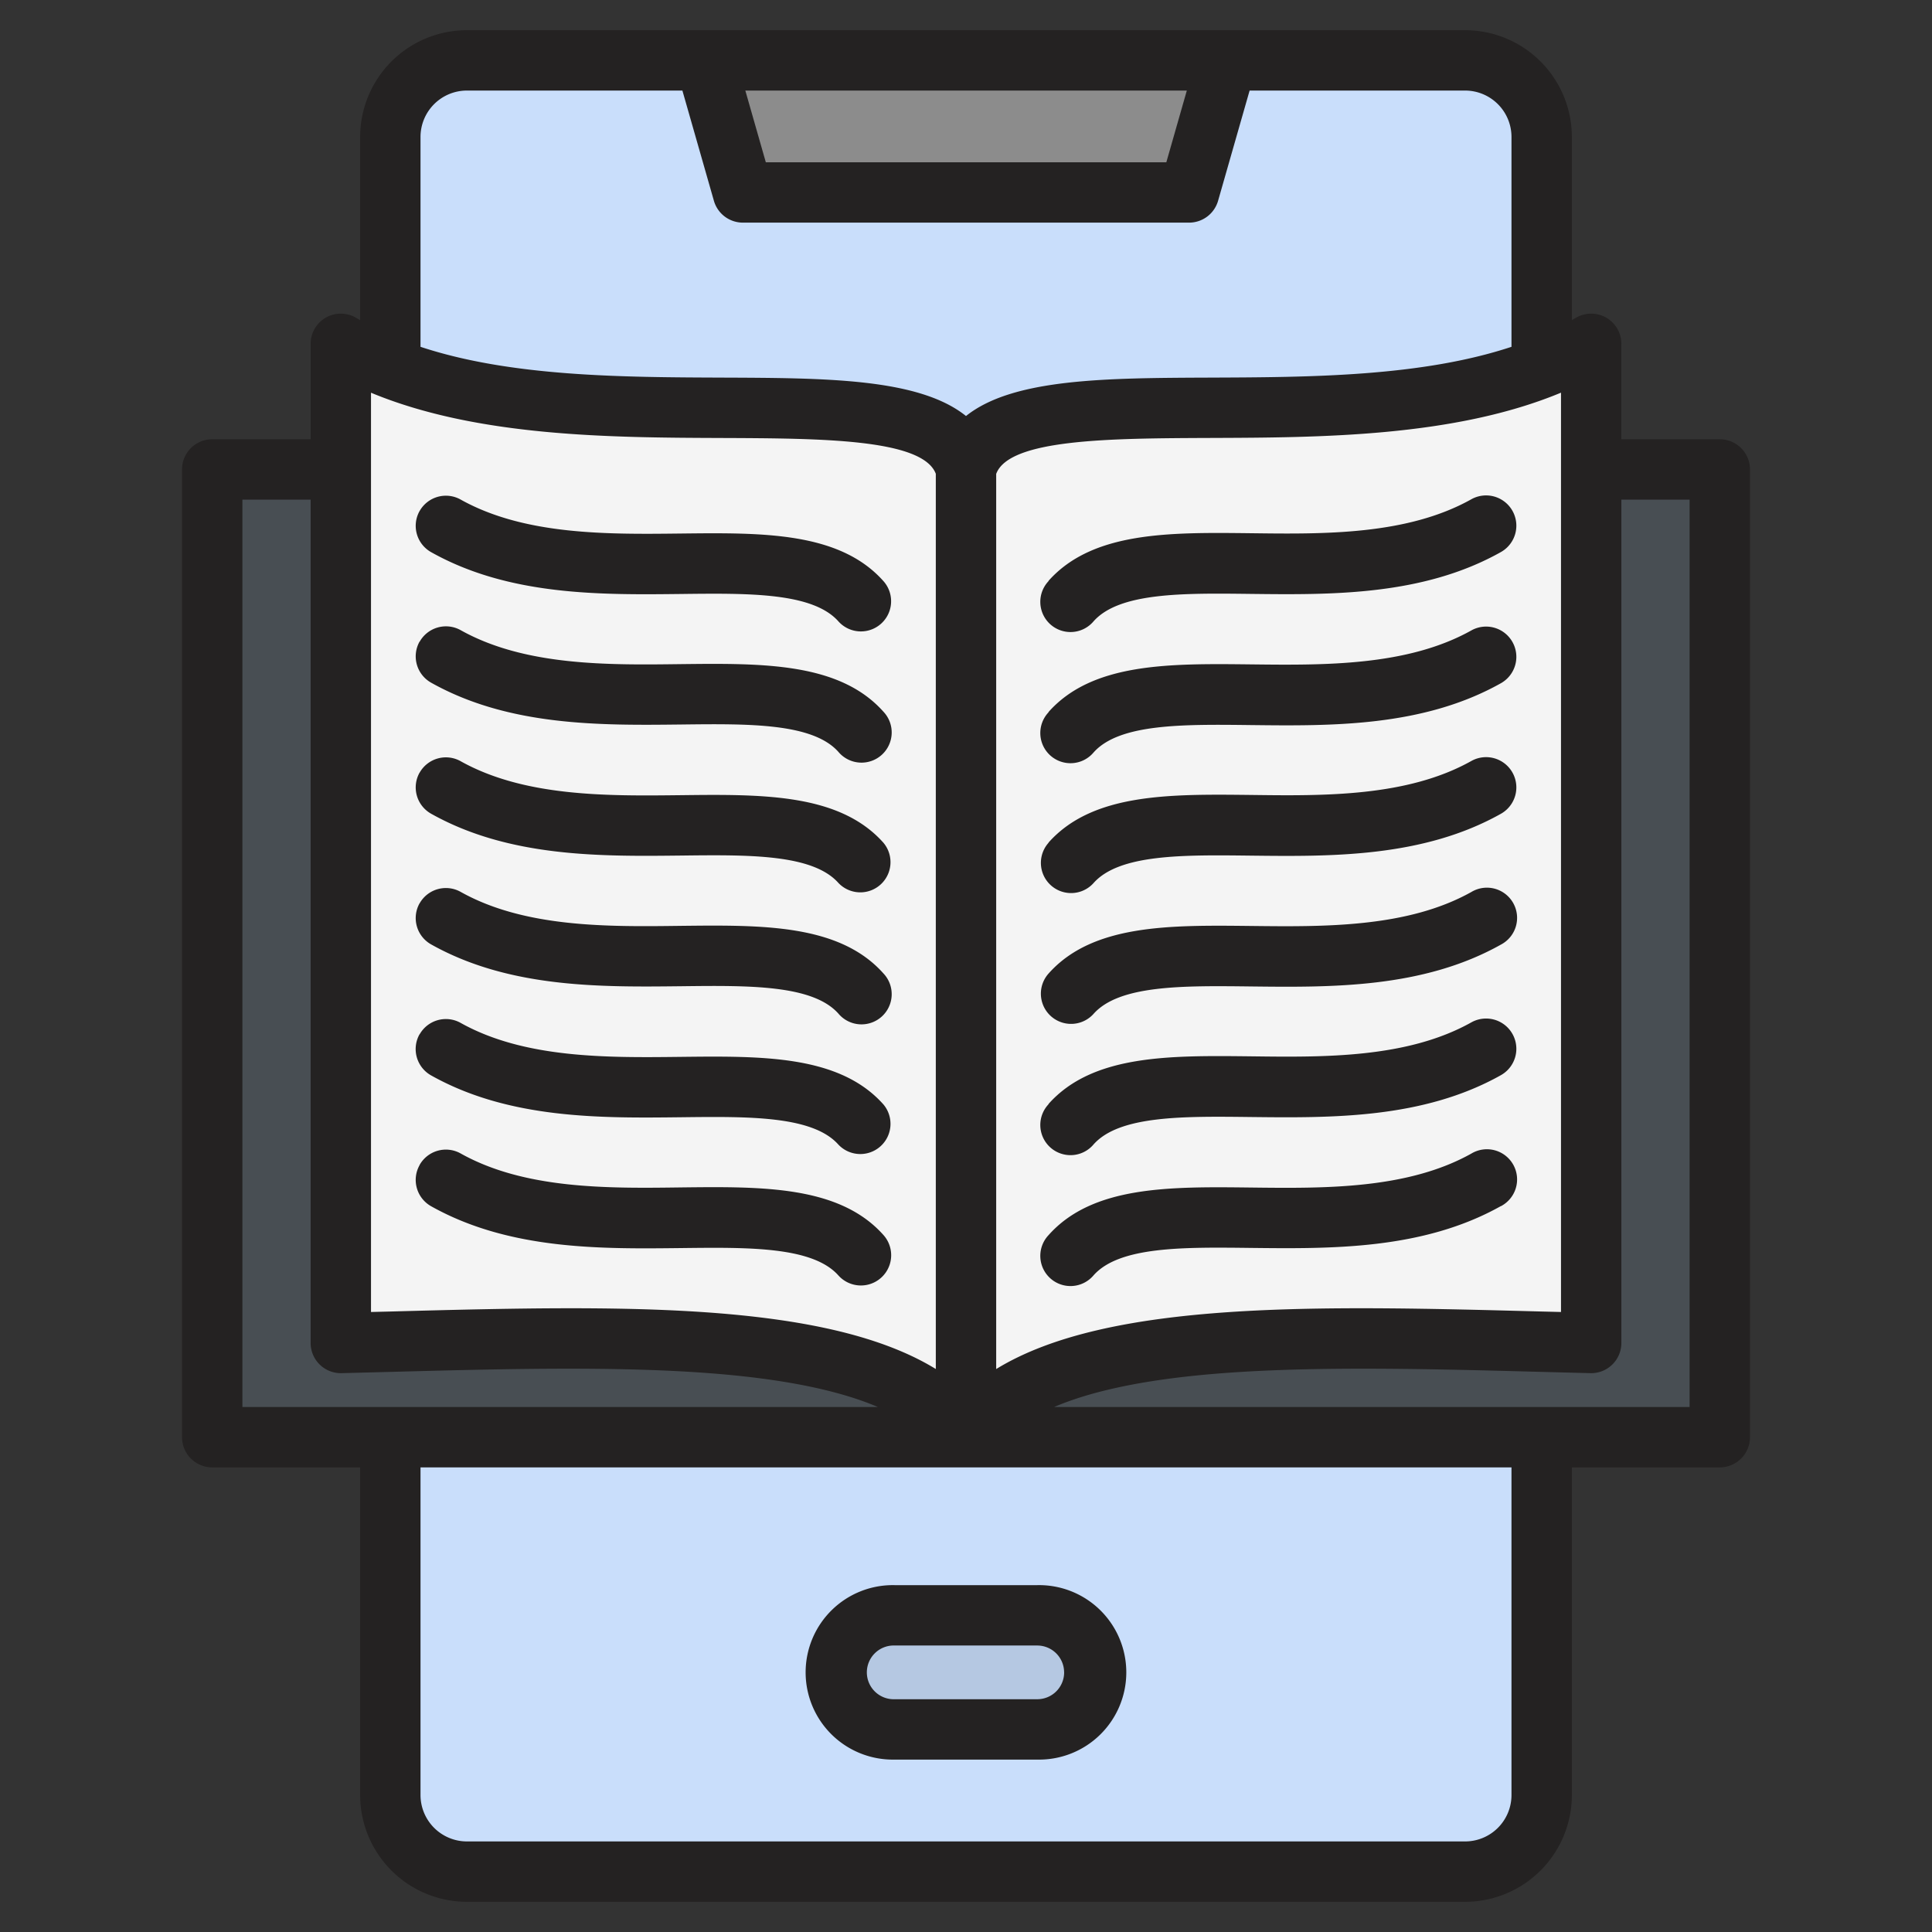 <svg id="Layer_1" viewBox="0 0 512 512" xmlns="http://www.w3.org/2000/svg" data-name="Layer 1"><rect x="0" y="0" width="512" height="512" fill="#333333" stroke="none"/><rect fill="#c9defb" height="480" rx="20.29" width="305.13" x="103.44" y="15.99"/><path d="m186.88 16h138.24l-9 31.4a4.93 4.93 0 0 1 -4.77 3.6h-110.7a4.93 4.93 0 0 1 -4.81-3.62z" fill="#8c8c8c" fill-rule="evenodd"/><rect fill="#b5c8e2" height="30.23" rx="15.11" width="68.02" x="221.99" y="428.08"/><rect fill="#484e53" height="256.46" rx="6.54" width="399.52" x="56.24" y="122.33"/><g fill-rule="evenodd"><path d="m99.52 93.79c56 24.84 146.88-1.42 156.17 27.41a6.29 6.29 0 0 1 .31 2v240.2a6.54 6.54 0 0 1 -10.22 5.41c-28.12-19.11-89.08-16.72-148.78-15.17a6.54 6.54 0 0 1 -6.71-6.54v-247.33a6.54 6.54 0 0 1 9.2-6z" fill="#f4f4f4"/><path d="m412.48 93.79c-56 24.84-146.88-1.42-156.17 27.41a6.29 6.29 0 0 0 -.31 2v240.2a6.54 6.54 0 0 0 10.22 5.41c28.12-19.11 89.08-16.72 148.78-15.17a6.54 6.54 0 0 0 6.71-6.54v-247.33a6.54 6.54 0 0 0 -9.2-6z" fill="#f4f4f4"/><path d="m277.88 188.68c11.66-13.09 32.07-12.85 53.68-12.61 19.41.22 41.4.48 58.36-9a8 8 0 1 1 7.82 14c-20.68 11.61-44.95 11.33-66.36 11.08-17.87-.21-34.74-.4-41.56 7.25a8 8 0 1 1 -11.94-10.64zm0 34.66a8 8 0 1 0 11.94 10.66c6.82-7.65 23.69-7.46 41.55-7.25 21.42.25 45.69.52 66.37-11.08a8 8 0 1 0 -7.82-14c-17 9.51-38.95 9.25-58.36 9-21.61-.24-42-.48-53.68 12.61zm0 34.66c11.66-13.09 32.07-12.85 53.68-12.61 19.41.22 41.4.48 58.36-9a8 8 0 1 1 7.82 13.95c-20.68 11.6-44.95 11.33-66.36 11.08-17.87-.21-34.74-.4-41.56 7.25a8 8 0 1 1 -11.94-10.67zm0-104a8 8 0 1 0 11.94 10.64c6.82-7.65 23.69-7.46 41.55-7.25 21.42.25 45.69.53 66.37-11.08a8 8 0 1 0 -7.82-14c-17 9.51-38.95 9.25-58.36 9-21.61-.25-42-.48-53.68 12.61zm119.86 165.63c-20.68 11.6-45 11.32-66.36 11.08-17.87-.21-34.74-.4-41.56 7.25a8 8 0 1 1 -11.94-10.64c11.66-13.09 32.07-12.86 53.68-12.61 19.41.23 41.4.48 58.36-9a8 8 0 1 1 7.82 13.95zm-119.86-27a8 8 0 1 0 11.94 10.64c6.82-7.65 23.69-7.46 41.55-7.25 21.42.24 45.69.52 66.37-11.08a8 8 0 1 0 -7.82-14c-17 9.51-38.95 9.25-58.36 9-21.61-.24-42-.48-53.68 12.61zm-166.69-53.21a8 8 0 0 1 10.89-3.06c17 9.51 39 9.25 58.36 9 21.61-.24 42-.48 53.68 12.61a8 8 0 1 1 -11.94 10.64c-6.82-7.65-23.7-7.46-41.56-7.25-21.41.24-45.68.52-66.36-11.08a8 8 0 0 1 -3.07-10.89zm0-34.66a8 8 0 0 0 3.07 10.89c20.68 11.6 45 11.32 66.37 11.08 17.86-.21 34.73-.4 41.55 7.25a8 8 0 0 0 11.94-10.64c-11.66-13.09-32.07-12.86-53.68-12.61-19.4.22-41.4.48-58.36-9a8 8 0 0 0 -10.89 3.06zm0-34.66a8 8 0 0 1 10.89-3.1c17 9.51 39 9.25 58.36 9 21.61-.24 42-.48 53.68 12.61a8 8 0 1 1 -11.94 10.64c-6.82-7.65-23.7-7.46-41.56-7.25-21.41.24-45.68.52-66.36-11.08a8 8 0 0 1 -3.07-10.89zm0-34.66a8 8 0 0 0 3.07 10.89c20.68 11.61 45 11.32 66.37 11.08 17.86-.21 34.73-.4 41.55 7.25a8 8 0 0 0 11.94-10.66c-11.66-13.09-32.07-12.85-53.68-12.61-19.4.22-41.4.48-58.36-9a8 8 0 0 0 -10.89 3.06zm0 173.3a8 8 0 0 1 10.89-3.06c17 9.51 39 9.26 58.36 9 21.61-.25 42-.48 53.68 12.61a8 8 0 1 1 -11.94 10.71c-6.82-7.65-23.7-7.46-41.56-7.25-21.41.25-45.68.52-66.36-11.08a8 8 0 0 1 -3.07-10.89zm0-34.66a8 8 0 0 0 3.07 10.92c20.68 11.6 45 11.33 66.37 11.08 17.86-.21 34.73-.4 41.55 7.25a8 8 0 0 0 11.94-10.64c-11.66-13.09-32.07-12.85-53.68-12.61-19.41.22-41.4.48-58.36-9a8 8 0 0 0 -10.89 3.06zm336.57 98.79v-240.46h-18.08v223.49a8 8 0 0 1 -8.2 8l-13.48-.35c-32.33-.86-65.77-1.74-92.55 1.14-15.12 1.63-27.1 4.34-36.1 8.18zm-47.2 102.84a12.3 12.3 0 0 1 -12.28 12.29h-264.55a12.31 12.31 0 0 1 -12.29-12.29v-86.84h289.12zm-336.32-343.3v240.46h168.41c-9-3.84-21-6.55-36.1-8.18-26.78-2.88-60.22-2-92.55-1.14l-13.48.35a8 8 0 0 1 -8.2-8v-223.49zm47.2-96.12a12.3 12.3 0 0 1 12.29-12.29h57.11l8.35 29.21a8 8 0 0 0 7.69 5.79h118.24a8 8 0 0 0 7.69-5.81l8.35-29.19h57.12a12.3 12.3 0 0 1 12.28 12.29v55.62c-23.95 7.93-53.42 8.06-80.05 8.16-27.47.11-52.07.22-64.51 10.18-12.44-10-37-10.07-64.51-10.18-26.63-.1-56.1-.23-80.05-8.16zm203.08-12.29h-117l5.43 19h106.14zm-50.52 101.6v237.21c29.82-18.29 85.76-16.81 144.42-15.25l5.26.13v-243.63c-28.26 11.76-63.8 11.9-93.11 12-26.13.11-53.13.22-56.57 9.53zm-165.68-21.54v243.63l5.26-.13c16.26-.44 32.34-.86 47.69-.86 40 0 75.18 2.89 96.73 16.1v-237.24c-3.5-9.28-30.47-9.38-56.57-9.49-29.31-.11-64.85-.25-93.11-12zm357.44 12.35h-26.08v-25.29a8 8 0 0 0 -12.12-6.86l-1 .58v-48.55a28.32 28.32 0 0 0 -28.28-28.29h-264.55a28.32 28.32 0 0 0 -28.29 28.29v48.55l-1-.58a8 8 0 0 0 -12.12 6.86v25.29h-26.08a8 8 0 0 0 -8 8v256.46a8 8 0 0 0 8 8h39.2v86.84a28.32 28.32 0 0 0 28.29 28.29h264.55a28.32 28.32 0 0 0 28.28-28.29v-86.84h39.2a8 8 0 0 0 8-8v-256.46a8 8 0 0 0 -8-8zm-173.76 326.78a7.12 7.12 0 0 0 -7.12-7.11h-37.77a7.12 7.12 0 1 0 0 14.23h37.78a7.12 7.12 0 0 0 7.12-7.12zm-44.9-23.11a23.12 23.12 0 1 0 0 46.23h37.78a23.12 23.12 0 1 0 0-46.23z" fill="#242222"/></g></svg>